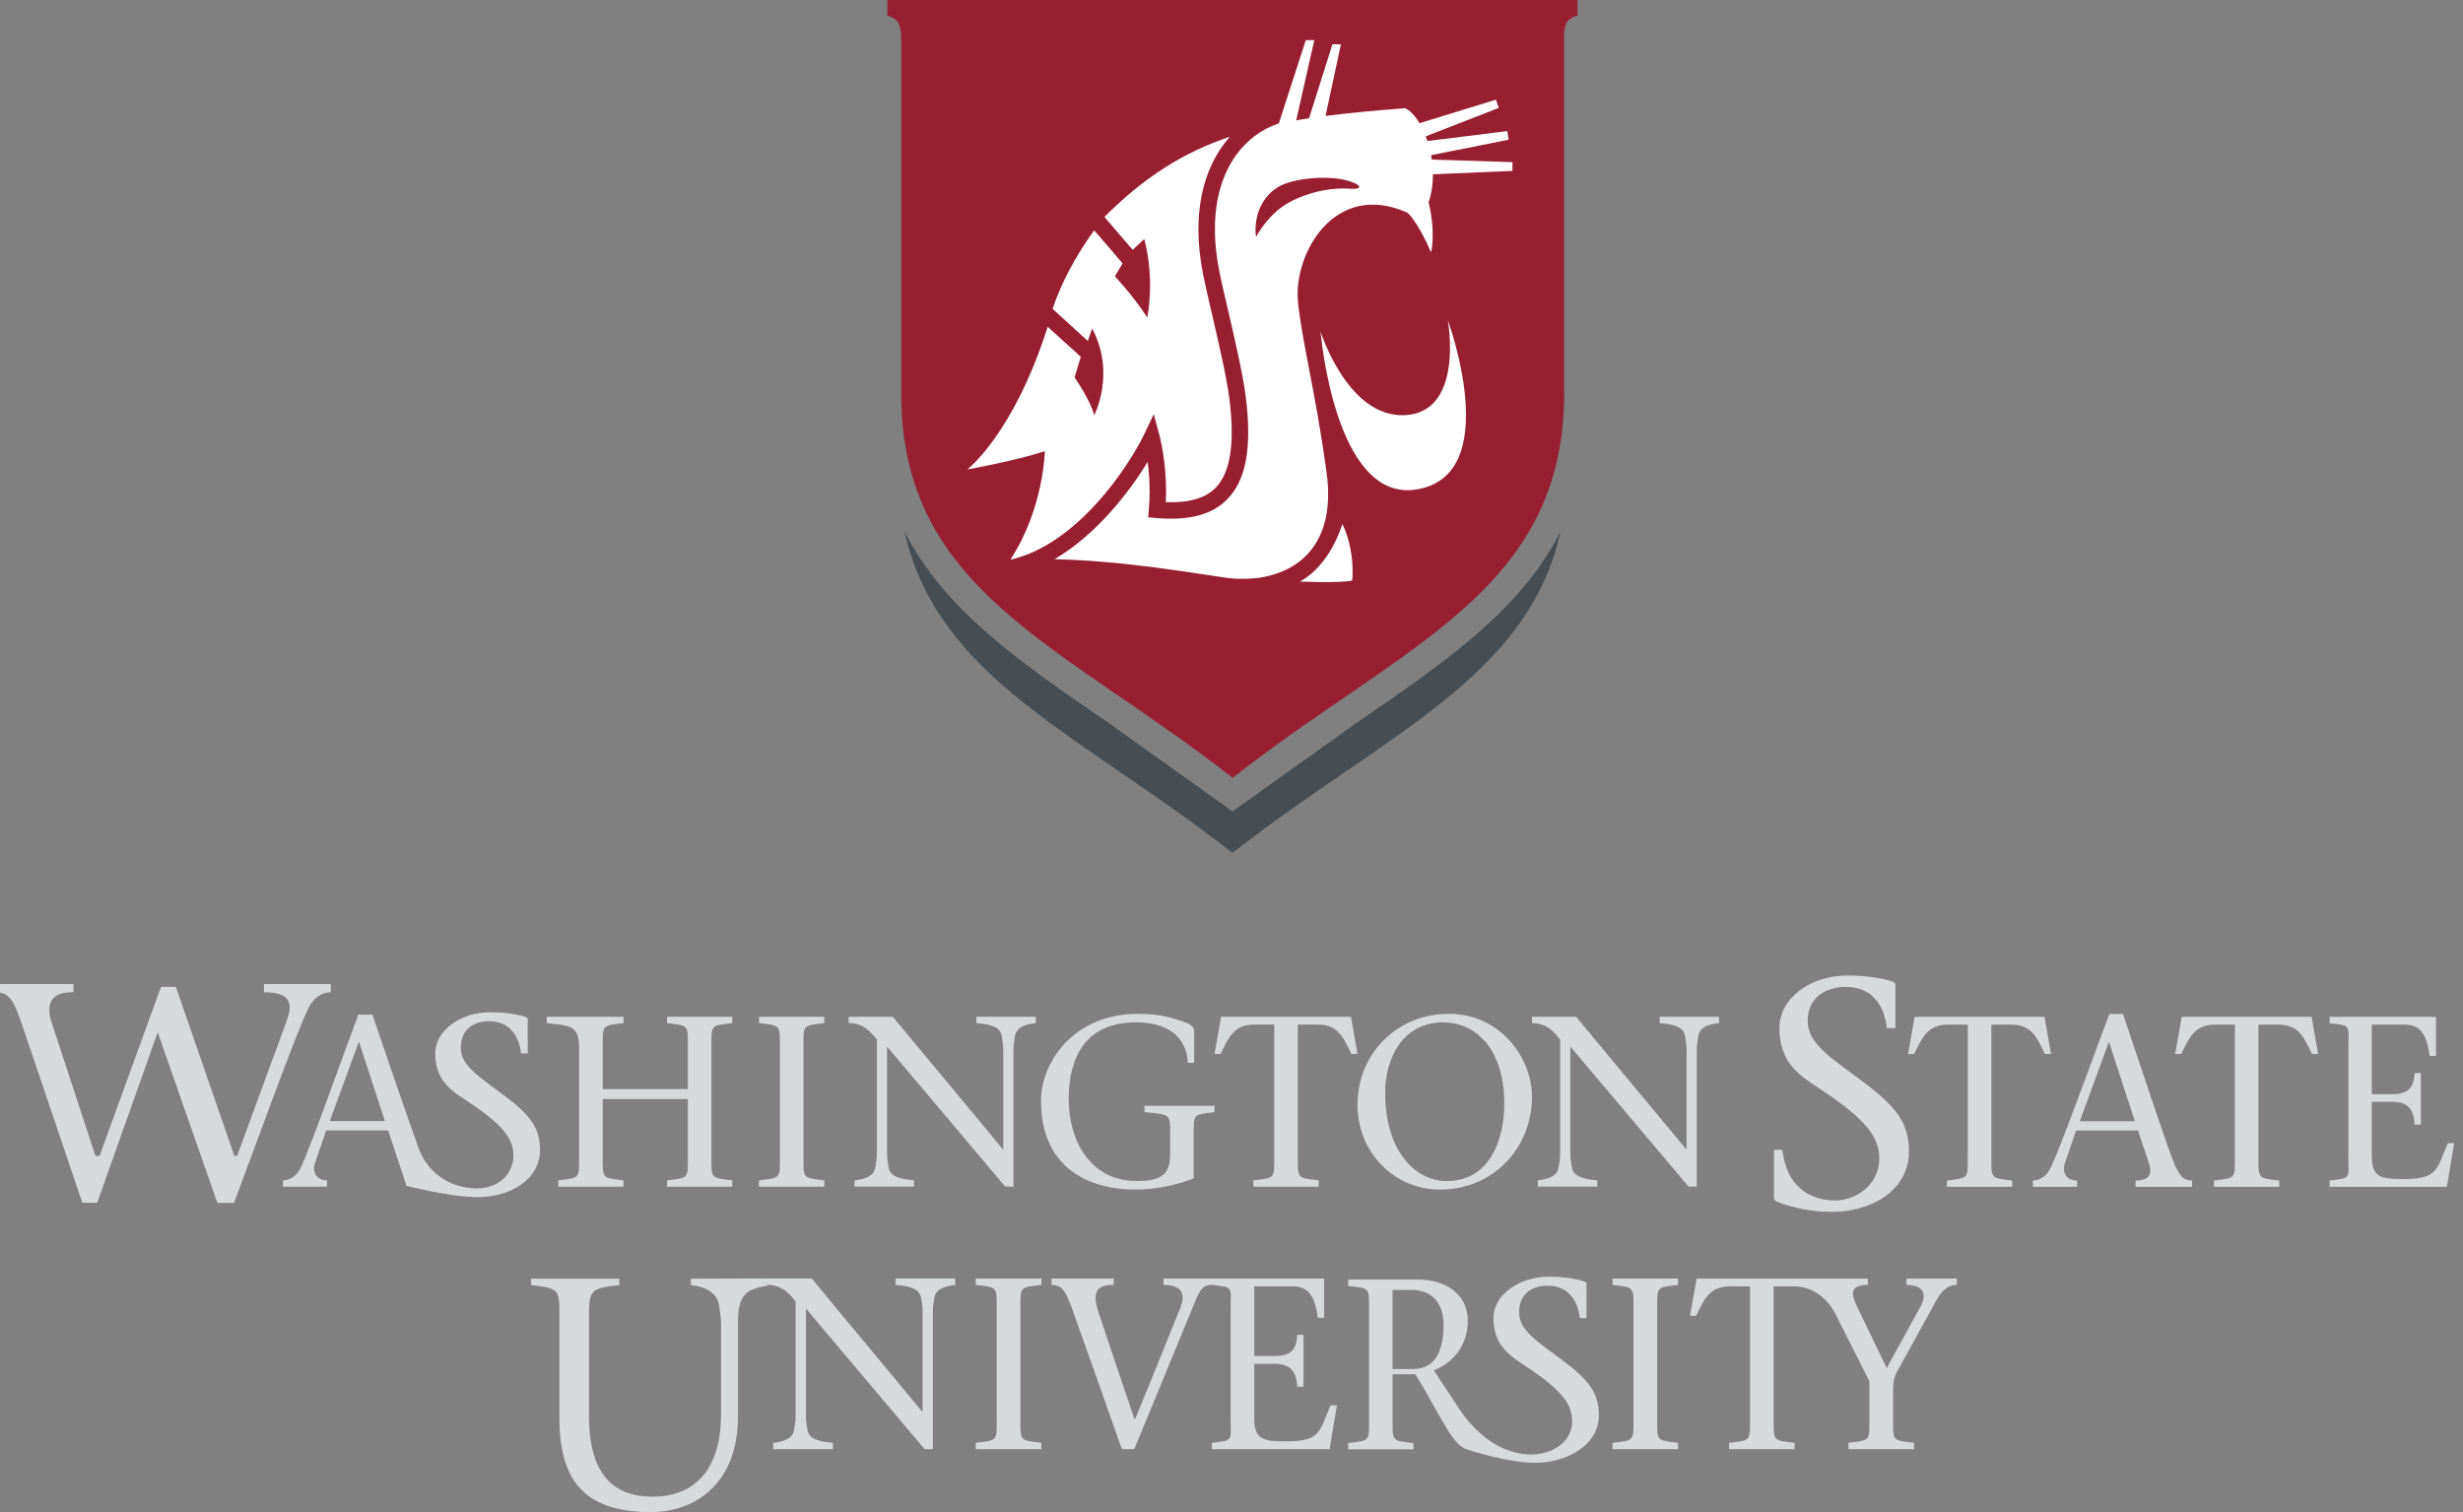 <?xml version="1.0" encoding="utf-8"?>
<!-- Generator: Adobe Illustrator 17.0.0, SVG Export Plug-In . SVG Version: 6.00 Build 0)  -->
<!DOCTYPE svg PUBLIC "-//W3C//DTD SVG 1.1//EN" "http://www.w3.org/Graphics/SVG/1.1/DTD/svg11.dtd">
<svg version="1.1" id="Layer_1" xmlns="http://www.w3.org/2000/svg" xmlns:xlink="http://www.w3.org/1999/xlink" x="0px" y="0px"
	 width="150.269px" height="92.27px" viewBox="0 0 150.269 92.27" enable-background="new 0 0 150.269 92.27" xml:space="preserve">
<rect x="0" y="0" width="150.269" height="92.27" fill="#808080" stroke="none"/>
<path fill="#464E54" d="M82.782,44.1l-7.586,5.414l-7.58-5.414c-5.39-3.694-10.009-6.862-12.431-11.673
	c2,9.02,10.795,12.391,20.011,19.622c9.216-7.23,18.015-10.603,20.015-19.622C92.789,37.238,88.17,40.405,82.782,44.1z"/>
<path fill="#981E32" d="M54.141-0.001v0.946c0.586,0.203,0.777,0.389,0.84,1.247V23.99c0,12.125,9.842,15.328,20.221,23.474
	C85.583,39.318,95.43,36.115,95.43,23.99V1.948c0.078-0.662,0.289-0.822,0.814-1.003v-0.946C96.244-0.001,54.141-0.001,54.141-0.001
	z"/>
<g>
	<g>
		<g>
			<path fill="#FFFFFF" d="M79.297,35.486c0,0,1.684-0.718,2.604-3.507c0.812,1.699,0.598,3.448,0.598,3.448
				C81.756,35.593,79.297,35.486,79.297,35.486z"/>
			<path fill="#FFFFFF" d="M88.332,19.54c0,0,1.023,5.602-2.605,5.793c-3.504,0.185-5.159-5.103-5.159-5.103
				s0.848,10.332,5.759,9.651C91.862,29.115,88.332,19.54,88.332,19.54z"/>
		</g>
	</g>
	<path fill="#FFFFFF" d="M61.646,34.153c0,0,0.004,0,0.006,0c4.098-0.936,7.232-5.73,8.156-7.655l0.582-1.22l0.354,1.307
		c0.017,0.072,0.399,1.509,0.399,3.411c0,0.208-0.006,0.426-0.016,0.645c1.412,0.053,2.42-0.232,3.049-0.885
		c0.898-0.938,1.17-2.704,0.832-5.407c-0.162-1.294-0.64-3.353-1.061-5.168c-0.217-0.928-0.42-1.805-0.542-2.425
		c-0.791-3.972,0.19-6.436,1.149-7.803c0.153-0.217,0.316-0.421,0.488-0.616c-2.83,0.958-5.207,2.446-7.66,4.901l1.724,2.008
		l0.704-0.66c0.666,2.49,0.188,4.786,0.188,4.786c-0.907-1.386-1.979-2.51-1.979-2.51l0.471-0.791l-1.555-1.812l-0.182-0.201
		c-1.91,2.634-2.531,4.791-2.531,4.791l1.356,1.238l0.791,0.719l0.263-0.762c1.459,2.736,0.129,5.296,0.129,5.296
		c-0.242-0.935-1.201-2.312-1.201-2.312l0.379-1.255l-2.018-1.833c-2.099,6.577-4.908,8.709-4.908,8.709s3.039-0.549,4.729-1.117
		C63.745,27.529,63.698,30.993,61.646,34.153z"/>
	<path fill="#FFFFFF" d="M92.271,10.429l-4.848,0.206c0.006,0.574-0.072,1.151-0.261,1.698c0.455,1.986,0.146,3.063,0.146,3.063
		c-0.814-1.894-1.437-2.417-1.437-2.417c-4.448-1.987-6.948,2.5-6.683,5.393c0.221,2.376,1.078,5.532,1.75,10.48
		c0.566,4.165-1.536,5.963-3.957,6.377c-0.053,0.009-0.104,0.019-0.157,0.026c-0.013,0-0.024,0.005-0.037,0.005
		c-0.392,0.051-0.81,0.069-1.251,0.057c-0.016,0-0.029,0-0.044,0c-0.048,0-0.099-0.006-0.144-0.006
		c-0.188-0.013-0.377-0.03-0.562-0.057c-1.879-0.258-6.095-1.026-10.447-1.132c2.561-1.501,4.562-4.093,5.68-5.936
		c0.065,0.511,0.121,1.132,0.121,1.816c0,0.342-0.015,0.698-0.047,1.066l-0.043,0.499l0.5,0.045
		c2.004,0.174,3.428-0.208,4.348-1.169c1.141-1.188,1.49-3.167,1.107-6.229c-0.17-1.348-0.652-3.431-1.078-5.271
		c-0.215-0.921-0.42-1.791-0.537-2.396c-0.719-3.62,0.138-5.818,0.983-7.023c0.669-0.947,1.584-1.639,2.591-1.973
		c0.019-0.001,0.034-0.006,0.053-0.006l1.651-5.097h0.519L79.08,7.346c0.258-0.049,0.52-0.088,0.786-0.128l1.425-4.514h0.518
		l-0.937,4.372c1.479-0.192,3.082-0.339,4.858-0.472c0.291,0.121,0.597,0.451,0.873,0.916l4.666-1.439l0.17,0.502l-4.455,1.74
		c0.035,0.09,0.066,0.188,0.103,0.283l4.872-0.607l0.082,0.526L87.309,9.47c0.019,0.09,0.033,0.178,0.045,0.267l4.925,0.157
		L92.271,10.429z M78.23,12.615c0.978-0.688,2.641-1.216,4.197-1.097c0.398,0.032,0.73-0.071,0.303-0.303
		c-1.166-0.614-3.885-0.406-4.846,0.254c-1.543,1.055-1.283,2.932-1.246,2.977C76.945,13.907,77.471,13.153,78.23,12.615z"/>
</g>
<g>
	<g>
		<path fill="#D7DADB" d="M95.348,83.022c-1.568-1.178-2.666-1.835-2.666-2.935c0-1.16,0.815-1.633,1.728-1.633
			c1.254,0,1.851,0.88,1.976,1.979h0.407v-2.058c0-0.078-0.016-0.142-0.108-0.171c-0.629-0.22-1.522-0.298-2.197-0.298
			c-1.805,0-3.372,1.112-3.372,2.525c0,0.763,0.211,1.31,0.521,1.729h-0.006c0.008,0.007,0.014,0.012,0.02,0.018
			c0.381,0.508,0.902,0.831,1.363,1.14c2.354,1.555,2.885,2.386,2.903,3.403c0.043,2.265-4.196,3.454-6.987-0.896l-1.449-2.205
			c1.14-0.444,2.07-1.494,2.07-3.02c0-1.734-1.494-2.516-2.988-2.516h-4.309v0.384c1.332,0.159,1.271,0.09,1.271,1.465v6.658
			c0,1.383,0.061,1.306-1.271,1.467v0.385h3.981V88.06c-1.333-0.161-1.274-0.084-1.274-1.467v-2.735h1.395
			c1.789,2.974,2.232,4.267,3.135,4.587c0.201,0.072,2.523,0.817,4.164,0.817c1.883,0,3.893-1.034,3.893-2.9
			C97.544,85.062,97.012,84.258,95.348,83.022z M86.189,83.542h-1.23v-4.824H86.1c1.078,0,1.971,0.562,1.971,2.177
			C88.068,82.568,87.477,83.542,86.189,83.542z"/>
		<path fill="#D7DADB" d="M56.41,88.43c0,0,0,0-7.242-8.582v6.574c0,0.312,0.061,0.564,0.088,0.804
			c0.075,0.535,0.582,0.742,1.562,0.818v0.386h-3.645v-0.386c0.717-0.076,1.205-0.283,1.278-0.818
			c0.032-0.238,0.09-0.491,0.09-0.804v-7.004c-0.415-0.535-0.879-1.013-1.724-1.013v-0.391h2.705
			c2.215,2.694,4.523,5.433,6.738,8.124h0.03v-6.114c0-0.312-0.062-0.563-0.091-0.803c-0.076-0.535-0.577-0.74-1.561-0.816v-0.391
			h3.644v0.391c-0.699,0.076-1.205,0.281-1.282,0.816c-0.029,0.238-0.087,0.489-0.087,0.803v8.404L56.41,88.43L56.41,88.43z"/>
		<path fill="#D7DADB" d="M62.256,86.57c0,1.386-0.06,1.311,1.277,1.475v0.386h-4v-0.386c1.339-0.164,1.279-0.089,1.279-1.475
			v-6.691c0-1.382,0.06-1.311-1.279-1.473v-0.385h4v0.385c-1.337,0.162-1.277,0.091-1.277,1.473V86.57z"/>
		<path fill="#D7DADB" d="M81.18,85.752c-0.686,1.593-0.58,2.203-2.735,2.203c-1.339,0-1.921-0.105-1.921-1.371v-3.359h1.251
			c0.995,0,1.338,0.522,1.366,1.399h0.385v-3.17h-0.385c-0.028,0.922-0.433,1.295-1.366,1.295h-1.251v-4.253h2.359
			c1.069,0,1.369,0.816,1.517,1.917h0.385V78.02h-6.849H70.99v0.385c1.009,0,1.396,0.461,1.024,1.397
			c-0.922,2.276-1.83,4.564-2.783,6.842c-0.771-2.26-1.633-4.817-2.211-6.572c-0.494-1.43,0.104-1.667,0.923-1.667V78.02h-3.784
			v0.385c0.717,0,0.908,0.461,1.462,2.053c0.905,2.528,1.919,5.397,2.825,7.972h0.758c1.25-3.049,2.514-6.083,3.762-9.13
			c0.312-0.746,0.535-0.895,0.971-0.895c1.336,0.162,1.145,0.091,1.145,1.473v6.691c0,1.386,0.191,1.311-1.145,1.475v0.386h7.183
			l0.446-2.678L81.18,85.752L81.18,85.752z"/>
		<path fill="#D7DADB" d="M101.105,86.57c0,1.386-0.062,1.311,1.275,1.475v0.386h-4v-0.386c1.34-0.164,1.28-0.089,1.28-1.475v-6.691
			c0-1.382,0.06-1.311-1.28-1.473v-0.385h4v0.385c-1.339,0.162-1.275,0.091-1.275,1.473V86.57z"/>
		<path fill="#D7DADB" d="M116.314,78.022v0.385c0.877,0,1.353,0.43,0.847,1.339l-2.052,3.735l-1.801-3.735
			c-0.373-0.774-0.474-1.339,0.654-1.339v-0.385h-2.494h-1.031h-6.926l-0.402,2.271h0.374c0.487-0.979,0.786-1.796,2.079-1.796
			h1.207v8.073c0,1.386,0.06,1.311-1.279,1.475v0.386h4v-0.386c-1.338-0.164-1.279-0.089-1.279-1.475v-8.073h1.206
			c1.22,0,2.04,0.729,2.542,1.633l2.094,4.154v2.286c0,1.386,0.062,1.31-1.277,1.474v0.387h4v-0.387
			c-1.338-0.164-1.278-0.088-1.278-1.474v-1.666c0-0.371,0.03-0.788,0.181-1.084l2.481-4.508c0.403-0.715,0.803-0.906,1.222-0.906
			V78.02L116.314,78.022L116.314,78.022z"/>
		<path fill="#D7DADB" d="M46.836,78.013l-4.686,0.014v0.389c0.938,0.102,1.619,0.513,1.718,1.234
			c0.04,0.317,0.123,0.656,0.123,1.077v5.561c0,3.202-1.442,5.04-4.183,5.04c-2.98,0-3.875-2.14-3.875-4.941v-5.859
			c0-1.859,0.055-1.895,1.854-2.112v-0.389h-5.383v0.389c1.803,0.219,1.724,0.253,1.724,2.112v5.961c0,3.62,1.319,5.783,5.578,5.783
			c2.58,0,5.325-1.601,5.325-5.901v-5.643c0-0.034,0-0.066,0-0.1c-0.019-1.737,0.655-1.99,1.793-2.173L46.836,78.013z"/>
	</g>
	<g>
		<path fill="#D7DADB" d="M36.771,70.562c0,1.378-0.061,1.303,1.271,1.466v0.384H34.06v-0.384c1.332-0.163,1.272-0.088,1.272-1.466
			v-6.666c0-1.376-0.641-1.302-1.973-1.465v-0.385h4.683v0.385c-1.332,0.163-1.271,0.089-1.271,1.465v2.563h5.197v-2.563
			c0-1.376,0.06-1.302-1.274-1.465v-0.385h3.981v0.385c-1.33,0.163-1.272,0.089-1.272,1.465v6.666c0,1.378-0.058,1.303,1.272,1.466
			v0.384h-3.981v-0.384c1.333-0.163,1.274-0.088,1.274-1.466v-3.497h-5.197V70.562z"/>
		<path fill="#D7DADB" d="M49.02,70.562c0,1.378-0.062,1.303,1.271,1.466v0.384H46.31v-0.384c1.334-0.163,1.272-0.088,1.272-1.466
			v-6.666c0-1.376,0.06-1.302-1.272-1.465v-0.385h3.981v0.385c-1.333,0.163-1.271,0.089-1.271,1.465V70.562z"/>
		<path fill="#D7DADB" d="M61.329,72.41c-2.354-2.782-4.798-5.701-7.21-8.545v6.548c0,0.308,0.059,0.562,0.089,0.798
			c0.075,0.534,0.576,0.738,1.554,0.815v0.384h-3.625v-0.384c0.709-0.077,1.198-0.281,1.272-0.815
			c0.028-0.235,0.089-0.49,0.089-0.798v-6.976c-0.416-0.532-0.875-1.007-1.719-1.007v-0.384h2.695
			c2.207,2.679,4.502,5.402,6.707,8.083h0.029v-6.085c0-0.312-0.059-0.564-0.089-0.801c-0.071-0.534-0.577-0.739-1.555-0.813v-0.384
			h3.629v0.384c-0.696,0.074-1.199,0.279-1.276,0.813c-0.027,0.235-0.086,0.488-0.086,0.801v8.366H61.329L61.329,72.41L61.329,72.41
			z"/>
		<path fill="#D7DADB" d="M63.512,67.169c0-2.281,1.926-5.304,5.922-5.304c1.437,0,2.117,0.268,2.844,0.508
			c0.415,0.132,0.578,0.337,0.578,0.575v1.91h-0.385c-0.045-1.186-0.799-2.473-3.153-2.473c-3.097,0-4.103,2.132-4.117,4.662
			c-0.015,2.339,1.169,5.022,4.175,5.022c1.852,0,2.016-0.686,2.016-1.838v-0.905c0-1.377,0.058-1.301-1.57-1.464V67.48H74.1v0.384
			c-1.332,0.163-1.271,0.087-1.271,1.464v2.578c-0.949,0.371-2.191,0.683-3.541,0.683C66.253,72.59,63.512,71.137,63.512,67.169z"/>
		<path fill="#D7DADB" d="M79.18,70.562c0,1.378-0.06,1.303,1.273,1.466v0.384h-3.982v-0.384c1.33-0.163,1.271-0.088,1.271-1.466
			V62.52h-1.201c-1.288,0-1.583,0.812-2.072,1.792H74.1l0.4-2.266h7.922l0.399,2.266H82.45c-0.487-0.979-0.784-1.792-2.071-1.792
			H79.18V70.562L79.18,70.562z"/>
		<path fill="#D7DADB" d="M82.822,67.419c0-3.199,2.486-5.554,5.566-5.554c3.213,0,5.08,2.771,5.08,5.052
			c0,3.125-2.341,5.673-5.613,5.673C85.027,72.59,82.822,70.295,82.822,67.419z M91.779,67.362c0-3.539-1.909-4.976-3.719-4.976
			c-2.516,0-3.551,2.249-3.551,4.265c0,3.584,1.836,5.422,3.744,5.422C91.01,72.073,91.779,69.347,91.779,67.362z"/>
		<path fill="#D7DADB" d="M103.02,72.41c-2.355-2.782-4.797-5.701-7.213-8.545v6.548c0,0.308,0.061,0.562,0.09,0.798
			c0.074,0.534,0.578,0.738,1.555,0.815v0.384h-3.628v-0.384c0.712-0.077,1.2-0.281,1.274-0.815c0.028-0.235,0.088-0.49,0.088-0.798
			v-6.976c-0.414-0.532-0.873-1.007-1.717-1.007v-0.384h2.694c2.206,2.679,4.499,5.402,6.708,8.083h0.028v-6.085
			c0-0.312-0.062-0.564-0.089-0.801c-0.073-0.534-0.576-0.739-1.555-0.813v-0.384h3.627v0.384c-0.695,0.074-1.197,0.279-1.271,0.813
			c-0.03,0.235-0.09,0.488-0.09,0.801v8.366H103.02L103.02,72.41L103.02,72.41z"/>
		<path fill="#D7DADB" d="M20.11,60.065v-0.017h-4.005v0.496c1.546,0.018,1.798,0.568,1.392,1.737l-3.032,8.254h-0.167l-3.57-10.317
			H9.824l-3.75,10.317H5.82l-2.688-8.199c-0.381-1.298,0.152-1.793,1.354-1.793v-0.495h-4.755v0.495c1.011,0,1.192,0.786,1.841,2.65
			l3.451,10.201h0.908L9.622,62.99l3.639,10.414h1.017c1.556-4.144,3.749-10.271,4.555-11.919c0.299-0.618,0.842-0.938,1.349-0.938
			v-0.485L20.11,60.065L20.11,60.065z"/>
		<path fill="#D7DADB" d="M30.76,66.85c-1.558-1.171-2.646-1.823-2.646-2.915c0-1.151,0.811-1.621,1.714-1.621
			c1.246,0,1.838,0.874,1.963,1.965h0.405v-2.042c0-0.078-0.016-0.142-0.109-0.171c-0.624-0.22-1.511-0.297-2.181-0.297
			c-1.792,0-3.351,1.106-3.351,2.51c0,0.761,0.209,1.301,0.518,1.718h-0.005c0.006,0.006,0.012,0.01,0.018,0.016
			c0.377,0.507,0.896,0.826,1.354,1.134c2.338,1.542,2.884,2.367,2.884,3.381c0,0.94-0.708,1.886-2.009,1.979
			c-1.334,0.098-3.049-0.548-3.771-2.42c-0.641-1.796-1.944-5.57-2.825-8.174h-0.857c-1.229,3.274-2.895,8.071-3.533,9.374
			c-0.235,0.49-0.664,0.741-1.065,0.741v0.385h0.64h2.055v-0.385c-0.65,0-0.932-0.489-0.74-1.067l0.682-1.983h3.775l0.637,1.909
			l0.49,1.474c0,0,2.648,0.692,4.373,0.692c1.869,0,3.771-1.028,3.771-2.883C32.942,68.873,32.413,68.079,30.76,66.85z
			 M20.12,68.412l1.763-4.812h0.029l1.57,4.812H20.12z"/>
	</g>
	<g>
		<path fill="#D7DADB" d="M115.12,62.737c-0.155-1.398-0.915-2.514-2.508-2.514c-1.156,0-2.324,0.598-2.324,2.071
			c0,1.396,1.394,2.23,3.388,3.728c2.109,1.572,2.791,2.59,2.791,4.242c0,2.37-2.301,3.687-4.688,3.687
			c-1.278,0-2.374-0.241-3.41-0.638c-0.077-0.04-0.14-0.12-0.14-0.277v-2.872h0.519c0.222,2.211,1.672,3.089,3.208,3.089
			c1.415,0,2.7-1.076,2.7-2.529c0-1.297-0.697-2.354-3.685-4.321c-1.076-0.716-2.41-1.496-2.41-3.664
			c0-1.799,1.856-3.211,4.15-3.211c0.855,0,1.992,0.1,2.789,0.381c0.12,0.035,0.139,0.12,0.139,0.219v2.611L115.12,62.737
			L115.12,62.737z"/>
		<path fill="#D7DADB" d="M121.493,70.571c0,1.38-0.058,1.301,1.274,1.47v0.381h-3.984V72.04c1.333-0.169,1.273-0.09,1.273-1.47
			v-8.045h-1.201c-1.287,0-1.584,0.815-2.073,1.792h-0.368l0.398-2.266h7.924l0.4,2.266h-0.371c-0.487-0.977-0.783-1.792-2.07-1.792
			h-1.202L121.493,70.571L121.493,70.571z"/>
		<path fill="#D7DADB" d="M126.662,68.986l-0.678,1.985c-0.193,0.58,0.087,1.07,0.738,1.07v0.38h-2.694v-0.38
			c0.397,0,0.83-0.258,1.065-0.744c0.637-1.305,2.369-6.146,3.6-9.421h0.83c1.006,2.978,2.516,7.543,3.021,8.859
			c0.328,0.826,0.564,1.306,1.2,1.306v0.38h-3.451v-0.38c0.934,0,1.024-0.49,0.787-1.146l-0.641-1.911L126.662,68.986
			L126.662,68.986z M130.25,68.423l-1.57-4.814h-0.029l-1.764,4.814H130.25z"/>
		<path fill="#D7DADB" d="M137.79,70.571c0,1.38-0.06,1.301,1.272,1.47v0.381h-3.984V72.04c1.333-0.169,1.275-0.09,1.275-1.47
			v-8.045h-1.201c-1.29,0-1.583,0.815-2.075,1.792h-0.37l0.402-2.266h7.924l0.398,2.266h-0.373
			c-0.483-0.977-0.779-1.792-2.067-1.792h-1.201L137.79,70.571L137.79,70.571z"/>
		<path fill="#D7DADB" d="M142.133,72.04c1.336-0.169,1.144-0.09,1.144-1.47v-6.668c0-1.377,0.192-1.303-1.144-1.466v-0.385h6.487
			v2.383h-0.387c-0.147-1.094-0.44-1.908-1.509-1.908h-2.019v4.241h1.246c0.933,0,1.333-0.372,1.36-1.29h0.387v3.149h-0.387
			c-0.027-0.875-0.367-1.393-1.36-1.393h-1.246v3.348c0,1.264,0.58,1.369,1.914,1.369c2.147,0,2.043-0.61,2.726-2.195h0.385
			l-0.445,2.665h-7.152V72.04L142.133,72.04z"/>
	</g>
</g>
</svg>
